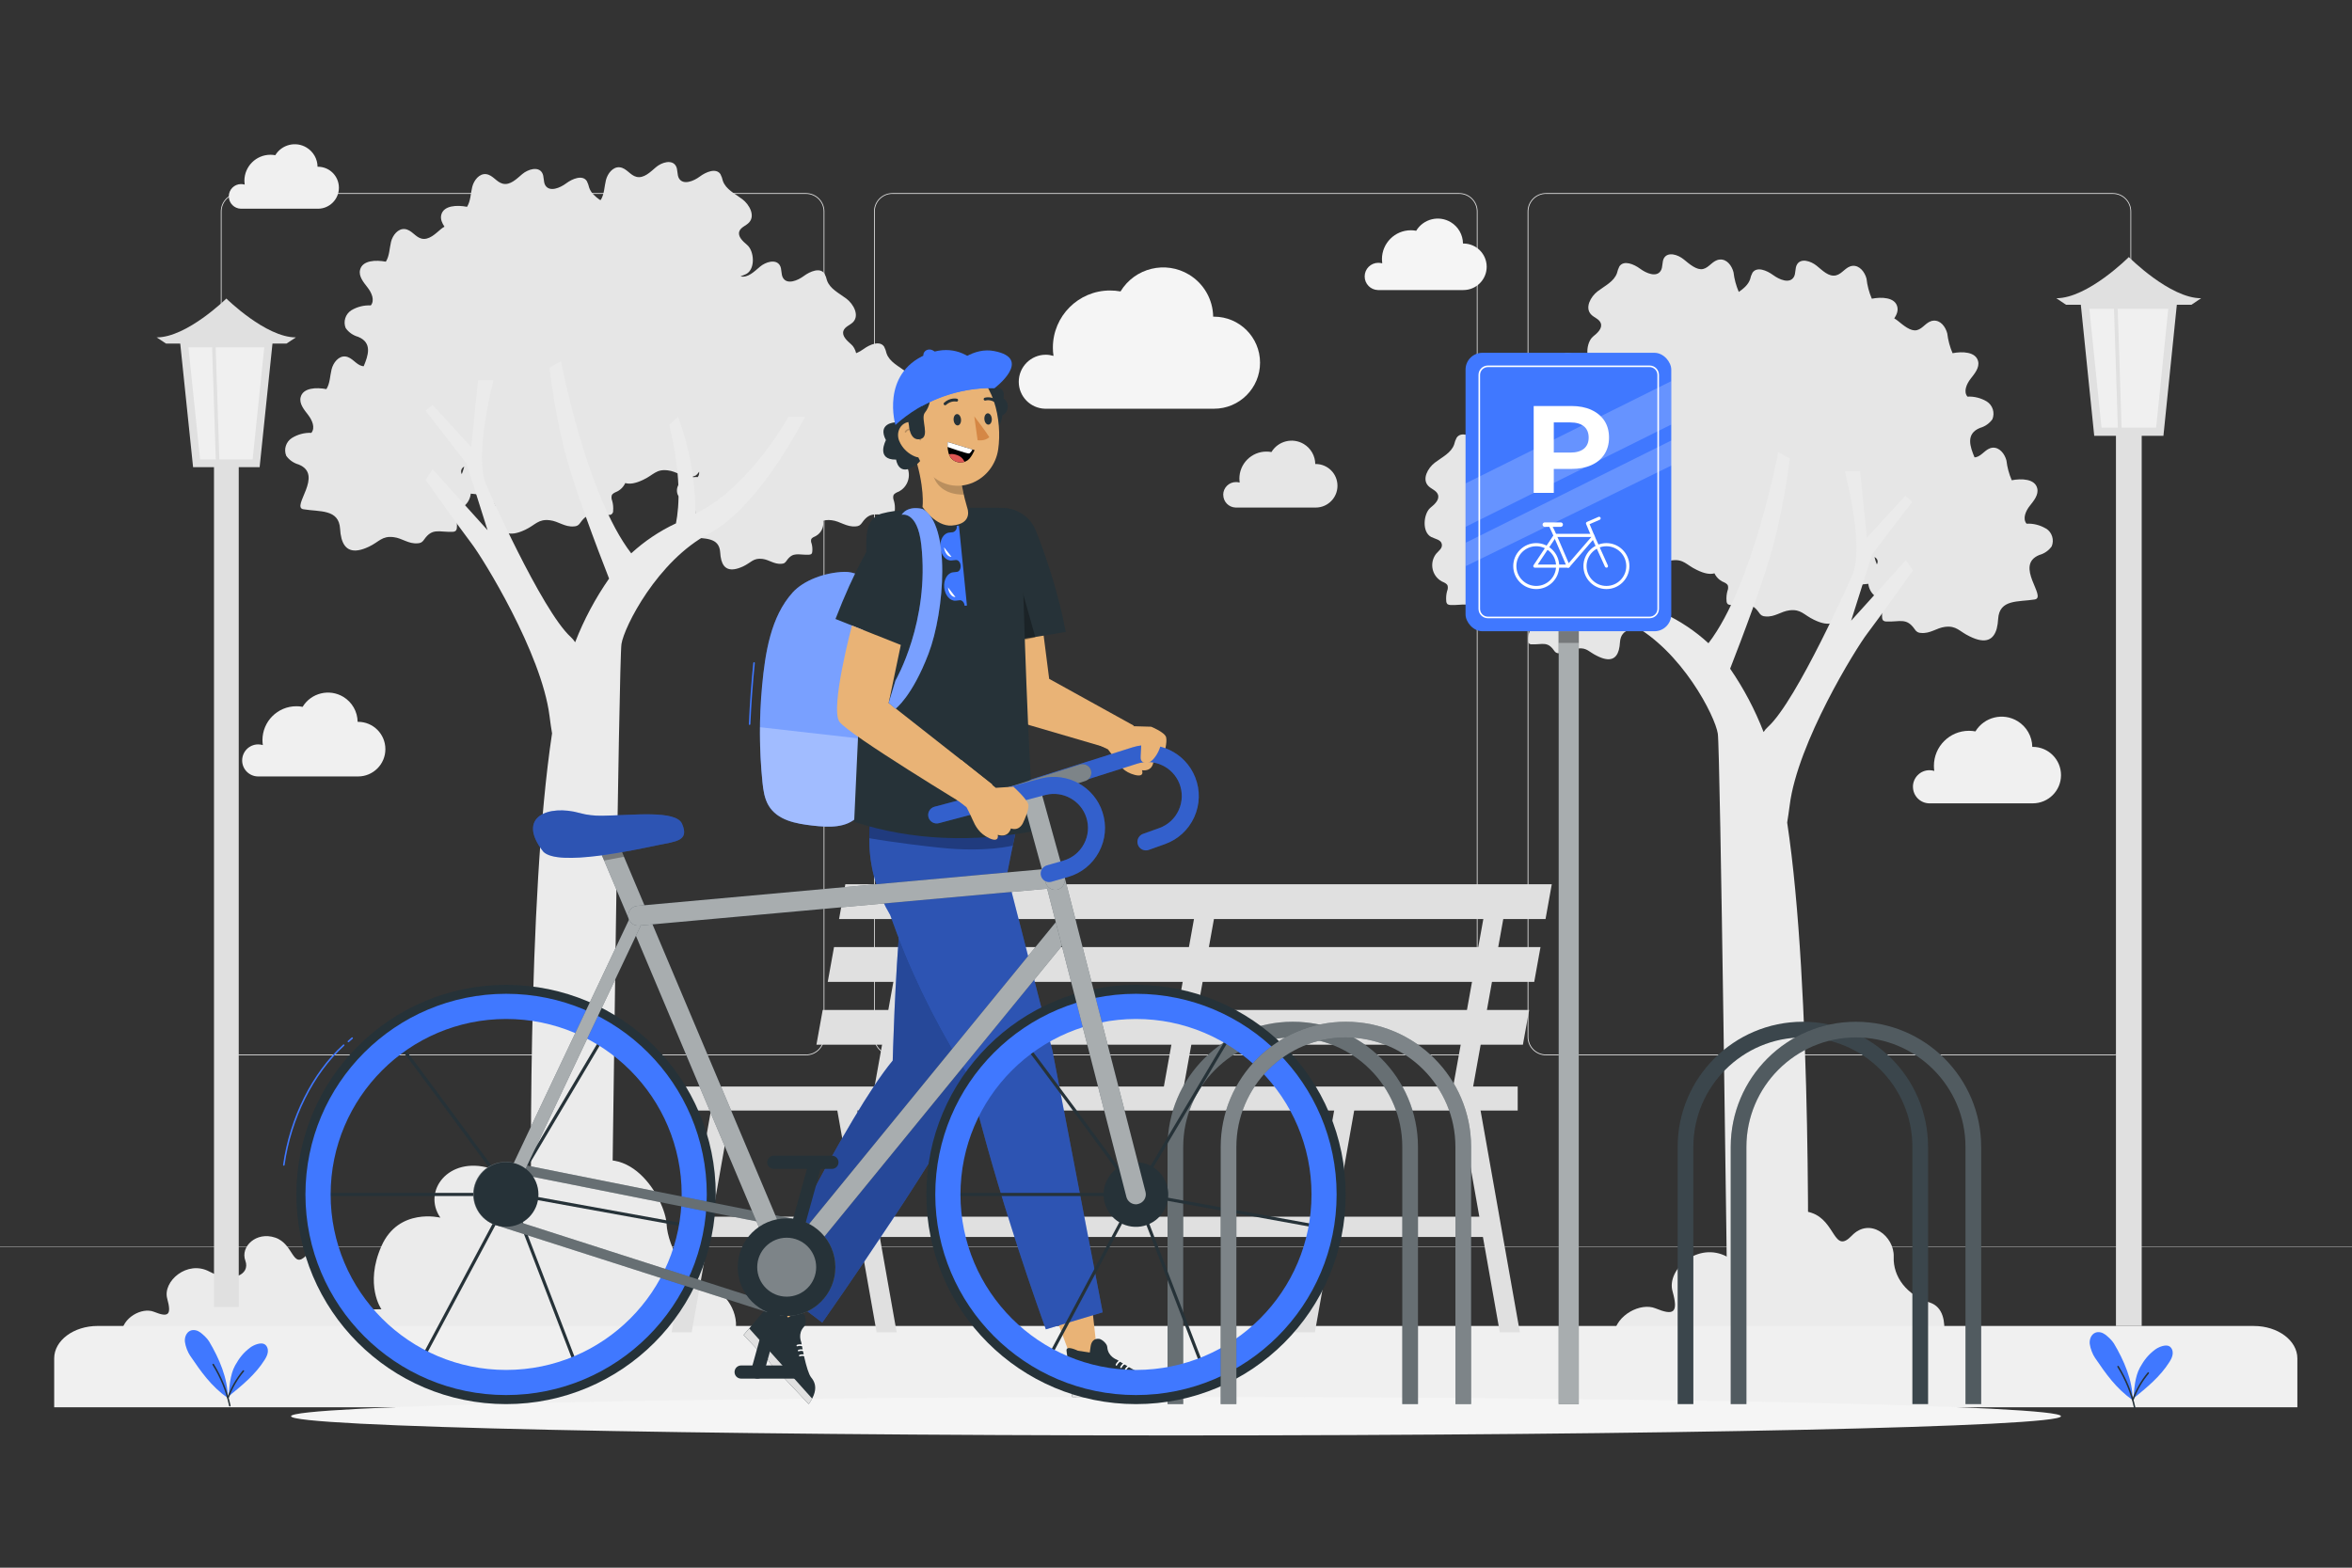 <svg xmlns="http://www.w3.org/2000/svg" viewBox="0 0 750 500"><rect x="0" y="0" width="750" height="500" fill="#333333" stroke="none"/><g id="freepik--background-complete--inject-90"><g><g><g><path d="M673.73,336.58h-180.75c-3.23,0-5.86-2.63-5.86-5.86V67.45c0-3.23,2.63-5.86,5.86-5.86h180.75c3.23,0,5.86,2.63,5.86,5.86V330.72c0,3.23-2.63,5.86-5.86,5.86ZM492.99,61.83c-3.09,0-5.61,2.52-5.61,5.61V330.72c0,3.09,2.52,5.61,5.61,5.61h180.75c3.09,0,5.61-2.52,5.61-5.61V67.45c0-3.09-2.52-5.61-5.61-5.61h-180.75Z" style="fill:#e0e0e0;"></path><path d="M465.31,336.58h-180.75c-3.23,0-5.86-2.63-5.86-5.86V67.45c0-3.23,2.63-5.86,5.86-5.86h180.75c3.23,0,5.86,2.63,5.86,5.86V330.72c0,3.23-2.63,5.86-5.86,5.86ZM284.56,61.83c-3.09,0-5.61,2.52-5.61,5.61V330.72c0,3.09,2.52,5.61,5.61,5.61h180.75c3.09,0,5.61-2.52,5.61-5.61V67.45c0-3.09-2.52-5.61-5.61-5.61h-180.75Z" style="fill:#e0e0e0;"></path></g><path d="M257.01,336.58H76.27c-3.23,0-5.86-2.63-5.86-5.86V67.45c0-3.23,2.63-5.86,5.86-5.86h180.75c3.23,0,5.86,2.63,5.86,5.86V330.72c0,3.23-2.63,5.86-5.86,5.86ZM76.27,61.83c-3.09,0-5.61,2.52-5.61,5.61V330.72c0,3.09,2.52,5.61,5.61,5.61h180.75c3.09,0,5.61-2.52,5.61-5.61V67.45c0-3.09-2.52-5.61-5.61-5.61H76.27Z" style="fill:#e0e0e0;"></path></g><rect y="397.65" width="750" height=".12" style="fill:#e0e0e0;"></rect></g><path d="M619.94,425.45c.31-3.74-.2-8.58-4.55-10.01-7.4-2.44-11.77-8.16-11.53-14.63,.24-6.47-7.53-12.77-13.36-6.71-5.83,6.07-5.06-4.67-12.84-7.28-7.78-2.61-14.38,3.73-12.24,9.5,2.14,5.78-5.54,9.4-14.73,4.48-9.19-4.92-19.31,4.03-17.36,11.02,1.95,6.99,.35,7.84-5.46,5.45-4.69-1.9-12.38,2.07-13.24,8.17h105.33Z" style="fill:#ebebeb;"></path><path d="M120.49,425.45c.35-2.97,.2-7.28-3.46-8.49-5.74-1.9-9.15-6.34-8.96-11.36s-5.84-9.92-10.37-5.23c-4.52,4.69-3.92-3.62-9.96-5.65-6.04-2.03-11.17,2.89-9.5,7.37,1.66,4.48-4.31,7.3-11.44,3.48-7.13-3.82-14.98,3.15-13.48,8.59,1.5,5.44,.27,6.03-4.24,4.22-3.83-1.53-10.18,1.92-10.33,7.06H120.49Z" style="fill:#ebebeb;"></path><path d="M100.02,425.45H234.29c1.9-6.3-2.99-13.86-8.32-14.93-6.54-1.31-13.07-12.81-13.41-20.13-.34-7.32-12.08-29.85-30.38-15.94-18.3,13.91-12.73,2.05-25.98-1.86s-21.6,7.33-15.78,15.77c0,0-13.31-3.33-18.79,9.09-5.48,12.42,0,20.13,0,20.13,0,0-16.81-.48-21.61,7.87Z" style="fill:#ebebeb;"></path><path d="M324.86,121.76c0-4.75,3.85-8.61,8.6-8.62,.84,0,1.67,.13,2.48,.37-.14-.87-.2-1.75-.2-2.64,0-10.06,8.16-18.22,18.22-18.22,1.12,0,2.24,.1,3.35,.3,4.57-7.52,14.36-9.91,21.88-5.34,4.69,2.85,7.58,7.91,7.66,13.39h.27c8.11,0,14.68,6.57,14.68,14.68s-6.57,14.68-14.68,14.68h-53.92c-4.65-.14-8.35-3.95-8.34-8.6Z" style="fill:#f5f5f5;"></path><path d="M72.96,62.64c0-2.17,1.74-3.93,3.91-3.93,.39,0,.78,.06,1.15,.17-.06-.4-.09-.8-.09-1.2,0-4.59,3.72-8.32,8.32-8.32h0c.51,0,1.03,.05,1.53,.14,2.09-3.43,6.56-4.52,9.99-2.43,2.14,1.3,3.46,3.61,3.49,6.11h.12c3.7,0,6.69,3,6.69,6.7,0,3.69-3,6.69-6.69,6.69h-24.55c-2.14-.04-3.86-1.78-3.86-3.92Z" style="fill:#f0f0f0;"></path><path d="M77.22,242.54c0-2.82,2.27-5.11,5.09-5.12,.51,0,1.01,.07,1.5,.22-.07-.52-.11-1.04-.12-1.57,0-5.98,4.84-10.82,10.82-10.82h0c.67,0,1.33,.06,1.99,.19,2.71-4.46,8.53-5.88,13-3.17,2.78,1.69,4.5,4.69,4.54,7.95h.15c4.81,0,8.71,3.91,8.7,8.72,0,4.81-3.9,8.7-8.7,8.7h-31.95c-2.79-.05-5.02-2.32-5.02-5.1Z" style="fill:#f0f0f0;"></path><path d="M609.99,250.94c0-2.91,2.35-5.28,5.26-5.29,.52,0,1.04,.07,1.55,.23-.08-.54-.12-1.08-.12-1.62,0-6.18,5.01-11.18,11.18-11.18h0c.69,0,1.38,.07,2.06,.19,2.81-4.61,8.82-6.08,13.43-3.27,2.87,1.75,4.65,4.85,4.7,8.21h.16c4.97,0,9,4.04,9,9.01,0,4.97-4.03,8.99-9,9h-33.02c-2.88-.05-5.19-2.4-5.19-5.28Z" style="fill:#f0f0f0;"></path><path d="M435.16,88.17c0-2.4,1.95-4.35,4.35-4.35,.42,0,.84,.06,1.25,.17-.06-.44-.09-.89-.09-1.33,0-5.09,4.13-9.22,9.22-9.22,.57,0,1.14,.05,1.7,.16,2.3-3.8,7.24-5.02,11.04-2.73,2.38,1.44,3.85,4.01,3.88,6.8h.14c4.1,0,7.42,3.33,7.42,7.42,0,4.09-3.32,7.41-7.42,7.42h-27.26c-2.36-.06-4.23-1.99-4.23-4.35Z" style="fill:#f5f5f5;"></path><path d="M390.05,157.82c0-2.25,1.82-4.07,4.07-4.07,.39,0,.79,.05,1.17,.16-.05-.41-.08-.83-.08-1.25,0-4.77,3.86-8.63,8.63-8.63,.53,0,1.06,.05,1.59,.15,2.15-3.56,6.78-4.7,10.34-2.55,2.23,1.35,3.61,3.76,3.64,6.36h.14c3.84,0,6.95,3.11,6.94,6.95,0,3.83-3.11,6.94-6.94,6.94h-25.52c-2.21-.06-3.96-1.86-3.96-4.07Z" style="fill:#e6e6e6;"></path><g><path d="M290.45,133.15c-1.37-1.17-3.08-2.72-2.49-4.36,.48-1.33,2.17-1.78,3.13-2.83,1.96-2.14,.13-5.63-2.17-7.39-2.3-1.76-5.27-3.11-6.22-5.86-.16-.74-.42-1.46-.77-2.14-1.38-2.06-4.59-.69-6.58,.77-.68,.5-1.5,.97-2.34,1.31-.29-1.15-.83-2.18-1.56-2.8-1.35-1.17-3.08-2.72-2.49-4.36,.48-1.35,2.17-1.78,3.14-2.83,1.94-2.14,.12-5.63-2.19-7.39s-5.27-3.11-6.21-5.86c-.17-.75-.43-1.47-.79-2.14-1.38-2.06-4.59-.72-6.59,.76-1.99,1.48-5.22,2.78-6.58,.69-.79-1.2-.33-2.91-1.09-4.13-1.27-2.04-4.49-1.07-6.32,.48-1.83,1.55-3.85,3.62-6.19,3.08,0,0-.02,0-.02,0,.6-.25,1.26-.46,1.82-.75,3-1.58,2.58-7.34,.31-9.27-1.37-1.17-3.08-2.7-2.49-4.35,.48-1.35,2.17-1.78,3.13-2.85,1.96-2.14,.13-5.65-2.17-7.39-2.3-1.75-5.27-3.11-6.22-5.86-.16-.74-.42-1.46-.77-2.14-1.38-2.06-4.61-.71-6.58,.77-1.98,1.48-5.22,2.77-6.58,.67-.77-1.2-.33-2.9-1.09-4.13-1.25-2.04-4.48-1.09-6.31,.48-1.83,1.56-3.85,3.62-6.19,3.08-2.04-.48-3.16-2.78-5.33-3.05-2.17-.26-3.9,1.96-4.43,4.08-.53,2.12-.49,4.46-1.65,6.34-.1-.02-.21-.04-.32-.05-1.47-1.05-2.79-2.2-3.37-3.86-.16-.74-.42-1.46-.77-2.14-1.38-2.06-4.61-.72-6.59,.76-1.98,1.48-5.22,2.78-6.59,.69-.77-1.2-.33-2.91-1.09-4.13-1.25-2.04-4.48-1.07-6.31,.48-1.83,1.55-3.85,3.62-6.19,3.06-2.04-.48-3.16-2.78-5.33-3.05-2.17-.26-3.9,1.96-4.43,4.08-.53,2.12-.49,4.46-1.65,6.34-3.16-.61-7.49-.49-8.23,2.6-.31,1.32,.25,2.57,1.03,3.74-.39,.22-.76,.46-1.08,.73-1.84,1.55-3.87,3.62-6.21,3.08-2.02-.48-3.13-2.78-5.32-3.05-2.19-.26-3.92,1.96-4.43,4.08-.51,2.12-.49,4.46-1.65,6.32-3.18-.59-7.49-.48-8.23,2.62-.49,2.04,1.09,3.93,2.39,5.6,1.3,1.66,2.39,4.08,1.04,5.73-2.18-.11-4.35,.43-6.22,1.56-1.89,1.21-2.64,3.61-1.78,5.68,.96,1.35,2.36,2.32,3.95,2.77,4.67,1.89,3.18,6.04,1.79,9.38-.16-.01-.31-.01-.48-.05-2.04-.48-3.16-2.78-5.33-3.05-2.17-.26-3.9,1.96-4.43,4.08-.53,2.12-.49,4.46-1.65,6.32-3.18-.59-7.49-.48-8.23,2.62-.49,2.04,1.1,3.93,2.39,5.6,1.28,1.66,2.37,4.08,1.04,5.73-2.19-.09-4.36,.49-6.22,1.65-1.89,1.21-2.64,3.6-1.79,5.68,.97,1.35,2.37,2.32,3.97,2.77,8.2,3.31-2.57,13.6,1.5,14.27,5.2,.87,11.33-.15,11.7,6.26,.05,1.04,.2,2.08,.46,3.09,.99,3.56,3.52,5.07,8.74,2.58,3.31-1.56,4.12-3.51,7.89-3.03,2.7,.31,4.66,2.21,7.64,1.96,.41,0,.82-.11,1.19-.3,.37-.24,.68-.57,.91-.95,2.65-3.77,4.72-2.24,9.05-2.42,.34,.02,.68-.08,.95-.28,.26-.27,.4-.63,.4-1,.11-1.11,0-2.22-.3-3.29-.22-.52-.28-1.09-.16-1.65,.21-.74,1.15-1.02,1.86-1.37,.27-.15,.53-.32,.78-.51,1.33-1.03,2.09-2.52,2.26-4.07,4.08,.38,7.88,.88,8.17,5.85,.04,1.05,.2,2.08,.48,3.09,.97,3.56,3.51,5.07,8.71,2.58,3.31-1.56,4.12-3.51,7.89-3.03,2.7,.31,4.66,2.21,7.64,1.96,.41,0,.82-.11,1.19-.3,.37-.24,.68-.57,.91-.95,2.65-3.77,4.72-2.24,9.05-2.42,.09,.01,.19,.02,.28,0,.65-.06,1.13-.64,1.07-1.29,.1-1.08,0-2.17-.3-3.21-.22-.52-.28-1.09-.16-1.65,.21-.74,1.15-1.04,1.86-1.37,.28-.15,.55-.33,.81-.53,.74-.58,1.29-1.31,1.67-2.11,1.38,.42,3.24,.15,5.7-1.03,3.33-1.55,4.13-3.51,7.9-3.01,2.7,.31,4.66,2.19,7.64,1.96,.41-.02,.82-.12,1.19-.31,.37-.25,.68-.57,.91-.95,.07-.1,.14-.19,.21-.28,.06,.62-.05,1.21-.46,1.71-1.73-.09-3.45,.34-4.94,1.23-1.5,.95-2.09,2.84-1.4,4.48,.76,1.06,1.86,1.82,3.11,2.17,6.45,2.6-2.02,10.7,1.19,11.23,4.1,.69,8.91-.12,9.22,4.94,.03,.82,.16,1.64,.36,2.44,.77,2.8,2.77,3.92,6.93,2.01,2.62-1.23,3.24-2.77,6.22-2.39,2.14,.28,3.67,1.74,6.01,1.55,.33,0,.65-.09,.94-.23,.28-.2,.53-.46,.71-.76,2.07-2.96,3.72-1.76,7.13-1.91,.27,0,.53-.07,.76-.21,.2-.22,.3-.5,.3-.79,.09-.85,.01-1.71-.21-2.54-.19-.41-.24-.87-.15-1.32,.21-.59,.91-.81,1.48-1.09,.21-.12,.41-.25,.6-.4,1.41-1.09,2-2.83,1.73-4.47,.75-.22,1.6-.31,2.74-.17,2.7,.31,4.66,2.21,7.64,1.96,.41,0,.82-.11,1.19-.3,.37-.25,.67-.58,.91-.95,2.63-3.77,4.72-2.24,9.05-2.42,.34,.02,.68-.08,.95-.28,.25-.27,.39-.63,.38-1,.11-1.08,.02-2.17-.28-3.21-.22-.52-.29-1.09-.18-1.65,.23-.74,1.15-1.04,1.88-1.37,.26-.15,.51-.31,.75-.49,2.61-2.02,3.1-5.77,1.08-8.38-.84-.95-2.14-1.78-1.83-3.16s2.16-1.6,3.41-2.26c3-1.58,2.58-7.34,.33-9.27Zm-143.2,18.07c-.19-.37-.28-.77-.17-1.24,.12-.54,.49-.9,.95-1.18-.19,.81-.47,1.63-.78,2.43Z" style="fill:#e6e6e6;"></path><path d="M135.74,153.07s10.82,15.31,14.55,20.17c3.74,4.86,22.41,35.1,24.94,55.1,.26,2.12,.54,3.97,.81,5.56-8.03,53.01-6.78,149.97-6.49,166.57h25.43c.23-18.72,2.39-189.83,3.19-195.05,.84-5.53,11.52-26.59,27.9-35.23,16.38-8.64,30.62-37.27,30.62-37.27h-5.24s-9.71,17.53-23.52,27.25c-1.98,1.37-4.06,2.6-6.21,3.69,.04-10.56-1.83-21.03-5.5-30.93l-2.83,2.6c3.82,15.64,3.29,25.65,2.16,31.39-5.22,2.44-10.03,5.67-14.27,9.56-14.34-18.64-22.39-61.26-22.39-61.26l-3.67,2.01c1.04,8.8,2.62,17.53,4.74,26.14,2.68,11.03,10.59,31.79,14.26,41.16-4.4,6.32-8.03,13.14-10.82,20.31-.39-.6-.85-1.16-1.38-1.65-9.33-8.45-26.88-48.3-26.88-48.3-4.25-9.27,2.24-33.6,2.24-33.6h-4.94l-2.19,21.27-12.31-13.43-2.24,1.86,13.05,16.81,6.72,21.29-17.53-19.43-2.21,3.41Z" style="fill:#ebebeb;"></path></g><g><path d="M652.4,168.58c-1.86-1.12-4.02-1.66-6.19-1.56-1.32-1.6-.26-4.06,1.05-5.7,1.3-1.64,2.86-3.52,2.37-5.57-.73-3.07-5.04-3.18-8.13-2.58-.87-2-1.44-4.13-1.69-6.3-.55-2.13-2.24-4.27-4.42-4.08-2.18,.19-3.29,2.56-5.29,3.03-.15,.04-.31,.03-.47,.04-1.39-3.34-2.92-7.51,1.77-9.39,1.58-.44,2.97-1.41,3.93-2.75,.85-2.07,.11-4.45-1.77-5.66-1.86-1.12-4.02-1.67-6.19-1.56-1.34-1.62-.26-4.06,1.02-5.7,1.28-1.64,2.88-3.54,2.39-5.57-.75-3.07-5.04-3.18-8.15-2.58-.86-2.01-1.43-4.13-1.69-6.3-.56-2.13-2.13-4.27-4.4-4.08-2.26,.19-3.29,2.56-5.29,3.03s-4.27-1.52-6.17-3.05c-.31-.25-.67-.48-1.04-.7,.76-1.16,1.29-2.4,.97-3.7-.73-3.07-5.04-3.18-8.13-2.58-.88-2.04-1.45-4.2-1.69-6.4-.55-2.13-2.24-4.27-4.42-4.08-2.18,.19-3.29,2.56-5.29,3.03-2.33,.56-4.27-1.52-6.17-3.05-1.9-1.54-5.02-2.5-6.25-.47-.77,1.22-.32,2.9-1.09,4.12-1.37,2.13-4.57,.77-6.57-.7-2.01-1.47-5.17-2.8-6.57-.75-.36,.67-.62,1.39-.77,2.13-.62,1.74-2.05,2.92-3.6,4.01-.86-2-1.43-4.11-1.68-6.27-.55-2.13-2.13-4.27-4.4-4.06-2.26,.21-3.29,2.54-5.29,3.01-2.01,.47-4.27-1.49-6.17-3.05-1.9-1.56-5.02-2.5-6.28-.47-.75,1.22-.3,2.92-1.09,4.12-1.34,2.13-4.57,.79-6.55-.68-1.99-1.47-5.19-2.82-6.6-.77-.35,.68-.61,1.39-.77,2.13-.94,2.73-3.88,4.08-6.17,5.83-2.28,1.75-4.12,5.23-2.13,7.36,.96,1.05,2.65,1.47,3.12,2.82,.6,1.66-1.11,3.18-2.48,4.27-2.24,1.9-2.67,7.64,.32,9.22,.52,.27,1.14,.47,1.7,.69-2.29,.46-4.21-1.54-6.08-3.06-1.9-1.54-5.02-2.52-6.28-.49-.75,1.22-.3,2.92-1.09,4.12-1.34,2.13-4.57,.79-6.57-.68-2.01-1.47-5.17-2.82-6.57-.77-.34,.68-.6,1.39-.77,2.13-.94,2.73-3.88,4.08-6.19,5.83-2.31,1.75-4.1,5.23-2.13,7.36,.94,1.05,2.63,1.47,3.12,2.82,.49,1.34-1.13,3.18-2.48,4.27-.75,.64-1.29,1.7-1.58,2.89-.83-.34-1.64-.82-2.31-1.31-1.99-1.47-5.19-2.82-6.57-.77-.36,.67-.63,1.39-.79,2.13-.94,2.73-3.88,4.08-6.17,5.83-2.28,1.75-4.12,5.23-2.13,7.36,.96,1.05,2.65,1.47,3.12,2.82,.6,1.66-1.11,3.16-2.48,4.27-2.13,1.92-2.67,7.66,.32,9.24,1.26,.64,3.1,.85,3.39,2.24,.3,1.39-.98,2.13-1.81,3.14-2,2.59-1.53,6.32,1.07,8.32,.24,.18,.49,.35,.75,.49,.73,.34,1.6,.62,1.86,1.39,.12,.56,.06,1.14-.17,1.66-.28,1.03-.38,2.11-.28,3.18,0,.37,.14,.73,.38,1,.28,.19,.61,.28,.94,.28,4.27,.19,6.4-1.34,9.03,2.41,.22,.38,.53,.7,.9,.94,.36,.2,.76,.3,1.17,.3,2.97,.26,4.89-1.6,7.6-1.94,1.12-.14,1.96-.05,2.69,.16-.23,1.6,.36,3.28,1.73,4.34,.19,.15,.4,.29,.62,.41,.56,.28,1.26,.49,1.47,1.09,.09,.45,.04,.91-.15,1.32-.22,.81-.29,1.66-.21,2.5-.07,.49,.28,.94,.77,1.01,.09,.01,.19,.01,.28,0,3.39,.15,5.02-1.05,7.09,1.9,.18,.29,.42,.55,.7,.75,.29,.15,.61,.23,.94,.23,2.33,.19,3.86-1.26,5.98-1.54,2.97-.36,3.59,1.15,6.19,2.37,4.16,2.09,6.15,.9,6.92-1.9,.2-.79,.32-1.6,.36-2.41,.3-5.02,5.1-4.27,9.18-4.91,3.18-.53-5.25-8.54,1.17-11.19,1.25-.33,2.34-1.09,3.1-2.13,.66-1.63,.07-3.5-1.41-4.46-1.47-.88-3.16-1.3-4.87-1.22-.42-.52-.53-1.13-.44-1.77,.05,.07,.1,.12,.15,.19,.23,.38,.53,.71,.9,.96,.37,.18,.78,.29,1.2,.3,2.97,.23,4.89-1.6,7.6-1.94,3.76-.49,4.55,1.45,7.86,3.01,2.45,1.23,4.31,1.53,5.69,1.12,.38,.78,.92,1.5,1.66,2.07,.25,.19,.51,.37,.79,.52,.73,.34,1.6,.62,1.86,1.39,.11,.56,.05,1.14-.17,1.66-.28,1.03-.38,2.11-.28,3.18,0,.37,.13,.73,.38,1,.28,.19,.6,.28,.94,.28,4.27,.19,6.4-1.34,9.01,2.41,.22,.38,.53,.7,.9,.94,.37,.19,.78,.3,1.2,.3,2.95,.26,4.89-1.6,7.6-1.94,3.76-.47,4.55,1.45,7.86,3.01,5.17,2.54,7.68,.98,8.67-2.56,.27-1,.43-2.04,.47-3.07,.3-5,4.04-5.47,8.17-5.84,.18,1.52,.93,2.97,2.23,3.98,.25,.19,.51,.37,.79,.52,.7,.34,1.58,.62,1.86,1.37,.11,.57,.05,1.15-.17,1.69-.29,1.03-.39,2.11-.3,3.18,0,.37,.14,.73,.38,1,.28,.19,.62,.29,.96,.28,4.27,.19,6.4-1.34,9.01,2.41,.22,.38,.53,.7,.9,.94,.36,.2,.76,.3,1.17,.3,2.97,.26,4.91-1.6,7.6-1.94,3.76-.47,4.55,1.45,7.86,3.01,5.17,2.58,7.68,1.09,8.67-2.45,.25-1.01,.4-2.04,.45-3.07,.38-6.4,6.4-5.38,11.66-6.23,4.06-.68-6.66-10.91,1.49-14.2,1.59-.43,2.98-1.41,3.93-2.75,.85-2.07,.11-4.45-1.77-5.66Zm-54.67,9.07c.47,.27,.84,.6,.96,1.11,.11,.46,0,.87-.2,1.25-.3-.77-.58-1.57-.76-2.36Z" style="fill:#e6e6e6;"></path><path d="M609.99,181.9s-10.78,15.24-14.49,20.07c-3.71,4.82-22.29,34.9-24.8,54.82-.28,2.13-.55,3.95-.81,5.55,7.98,52.72,6.75,149.19,6.4,165.71h-25.34c-.23-18.64-2.39-188.87-3.18-194.06-.83-5.51-11.42-26.45-27.75-35.05-16.33-8.6-30.4-37.12-30.4-37.12h5.21s9.67,17.44,23.48,27.11c1.98,1.35,4.04,2.58,6.17,3.67-.06-10.5,1.77-20.93,5.4-30.78l2.82,2.58c-3.8,15.56-3.29,25.62-2.13,31.23,5.19,2.43,9.99,5.64,14.22,9.52,14.26-18.55,22.26-60.94,22.26-60.94l3.67,2.01c-1.08,8.77-2.69,17.47-4.82,26.04-2.67,10.97-10.54,31.64-14.2,41.01,4.34,6.3,7.92,13.08,10.67,20.21,.39-.61,.85-1.16,1.39-1.64,9.29-8.41,26.75-48.07,26.75-48.07,4.27-9.22-2.24-33.43-2.24-33.43h4.89l2.13,21.18,12.25-13.36,2.24,1.86-12.79,16.76-6.7,21.18,17.46-19.32,2.24,3.29Z" style="fill:#ebebeb;"></path></g><path d="M31.15,422.91H718.71c7.66,0,13.87,4.64,13.87,10.35h0v15.58H17.28v-15.6c0-5.71,6.22-10.34,13.87-10.34Z" style="fill:#f0f0f0;"></path><g id="freepik--freepik--Streetlight--inject-443--inject-90"><polygon points="87.02 108.3 82.79 149.01 61.57 149.01 57.34 108.3 87.02 108.3" style="fill:#e0e0e0;"></polygon><rect x="68.24" y="140.26" width="7.89" height="276.59" style="fill:#e0e0e0;"></rect><polygon points="80.56 146.53 63.8 146.53 60.09 110.78 84.27 110.78 80.56 146.53" style="fill:#f0f0f0;"></polygon><polygon points="69.97 147.08 68.83 147.08 67.59 109.54 68.73 109.54 69.97 147.08" style="fill:#e0e0e0;"></polygon><path d="M72.18,95.22s-12.58,12.39-22.22,12.39l2.99,1.97h38.41l2.99-1.97c-9.59,.02-22.17-12.39-22.17-12.39Z" style="fill:#e0e0e0;"></path></g><g id="freepik--freepik--Streetlight--inject-443-2--inject-90"><polygon points="694.28 95.86 689.87 139 667.8 139 663.39 95.86 694.28 95.86" style="fill:#e0e0e0;"></polygon><rect x="674.73" y="129.73" width="8.21" height="293.18" style="fill:#e0e0e0;"></rect><polygon points="687.55 136.38 670.12 136.38 666.25 98.49 691.41 98.49 687.55 136.38" style="fill:#f0f0f0;"></polygon><polygon points="676.54 136.97 675.35 136.97 674.06 97.17 675.25 97.17 676.54 136.97" style="fill:#e0e0e0;"></polygon><path d="M678.83,81.99s-13.08,13.13-23.11,13.13l3.11,2.09h39.96l3.11-2.09c-9.98,.03-23.06-13.13-23.06-13.13Z" style="fill:#e0e0e0;"></path></g><g id="freepik--freepik--Bench--inject-443--inject-90"><polygon points="478.26 424.94 484.66 424.94 471.58 351.15 465.19 351.15 478.26 424.94" style="fill:#e0e0e0;"></polygon><polygon points="279.54 424.94 285.93 424.94 272.86 351.15 266.46 351.15 279.54 424.94" style="fill:#e0e0e0;"></polygon><rect x="223.91" y="388.05" width="251.02" height="6.47" style="fill:#e0e0e0;"></rect><polygon points="419.29 424.94 412.89 424.94 425.97 351.15 432.36 351.15 419.29 424.94" style="fill:#e0e0e0;"></polygon><polygon points="220.56 424.94 214.17 424.94 227.24 351.15 233.63 351.15 220.56 424.94" style="fill:#e0e0e0;"></polygon><polygon points="278.56 348.28 284.92 348.28 295.57 289.07 289.21 289.07 278.56 348.28" style="fill:#e0e0e0;"></polygon><polygon points="463.07 348.28 469.44 348.28 480.09 289.07 473.73 289.07 463.07 348.28" style="fill:#e0e0e0;"></polygon><polygon points="370.82 348.28 377.17 348.28 387.83 289.07 381.46 289.07 370.82 348.28" style="fill:#e0e0e0;"></polygon><polygon points="267.56 293.11 492.84 293.11 494.83 282.02 269.56 282.02 267.56 293.11" style="fill:#e0e0e0;"></polygon><polygon points="263.95 313.16 489.23 313.16 491.23 302.07 265.95 302.07 263.95 313.16" style="fill:#e0e0e0;"></polygon><polygon points="260.34 333.2 485.62 333.2 487.62 322.12 262.34 322.12 260.34 333.2" style="fill:#e0e0e0;"></polygon><rect x="212.82" y="346.54" width="271.14" height="7.66" style="fill:#e0e0e0;"></rect></g></g><g id="freepik--Shadow--inject-90"><path d="M657.2,451.69c0,3.39-126.35,6.13-282.2,6.13s-282.2-2.75-282.2-6.13,126.35-6.13,282.2-6.13,282.2,2.75,282.2,6.13Z" style="fill:#f5f5f5;"></path></g><g id="freepik--Bike_Parking--inject-90"><g><g><path d="M614.82,447.82h-5v-82.02c0-19.26-15.67-34.92-34.92-34.92s-34.93,15.67-34.93,34.92v82.02h-5v-82.02c0-22.01,17.91-39.92,39.93-39.92s39.92,17.91,39.92,39.92v82.02Z" style="fill:#263238;"></path><path d="M614.82,447.82h-5v-82.02c0-19.26-15.67-34.92-34.92-34.92s-34.93,15.67-34.93,34.92v82.02h-5v-82.02c0-22.01,17.91-39.92,39.93-39.92s39.92,17.91,39.92,39.92v82.02Z" style="fill:#fff; opacity:.1;"></path></g><g><path d="M631.75,447.82h-5v-82.02c0-19.26-15.67-34.92-34.93-34.92s-34.93,15.67-34.93,34.92v82.02h-5v-82.02c0-22.01,17.91-39.92,39.93-39.92s39.93,17.91,39.93,39.92v82.02Z" style="fill:#263238;"></path><path d="M631.75,447.82h-5v-82.02c0-19.26-15.67-34.92-34.93-34.92s-34.93,15.67-34.93,34.92v82.02h-5v-82.02c0-22.01,17.91-39.92,39.93-39.92s39.93,17.91,39.93,39.92v82.02Z" style="fill:#fff; opacity:.2;"></path></g></g></g><g id="freepik--Plants--inject-90"><g><path d="M674.08,428.49c-.58-.97-1.86-2.16-2.76-2.84-.9-.68-2.13-1.02-3.18-.59-1.33,.54-1.94,2.18-1.76,3.6,.19,1.43,.87,3.23,1.68,4.42,3.46,5.07,6.66,9.71,12.01,13.48,0-6.29-2.79-12.7-5.99-18.07Z" style="fill:#4078FF;"></path><path d="M691.71,429.36c-1.2-.65-3.42,.27-4.51,1.09-2.16,1.62-3.48,3.32-4.8,5.68-1.67,2.99-1.87,7.2-2.08,9.87,4.23-3.43,8.54-6.96,11.44-11.57,.51-.81,.97-1.67,1.07-2.62,.09-.95-.28-1.99-1.12-2.45Z" style="fill:#4078FF;"></path><path d="M680.71,449.24c-.12,0-.22-.08-.24-.2-1-4.63-2.78-9.02-5.28-13.05-.07-.12-.04-.27,.08-.34,.12-.07,.27-.04,.34,.08,2.53,4.08,4.32,8.52,5.34,13.21,.03,.13-.06,.27-.19,.3-.02,0-.04,0-.05,0Z" style="fill:#263238;"></path><path d="M680.15,446.65s-.06,0-.08-.01c-.13-.05-.2-.19-.15-.32,1.14-3.13,2.79-6.01,4.92-8.57,.09-.11,.25-.12,.35-.03,.11,.09,.12,.25,.03,.35-2.09,2.51-3.72,5.34-4.84,8.42-.04,.1-.13,.17-.24,.17Z" style="fill:#263238;"></path></g><g><path d="M66.67,427.83c-.58-.97-1.86-2.16-2.76-2.84-.9-.68-2.13-1.02-3.18-.59-1.33,.54-1.94,2.18-1.76,3.6,.19,1.43,.87,3.23,1.68,4.42,3.46,5.07,6.66,9.71,12.01,13.48,0-6.29-2.79-12.7-5.99-18.07Z" style="fill:#4078FF;"></path><path d="M84.3,428.7c-1.2-.65-3.42,.27-4.51,1.09-2.16,1.62-3.48,3.32-4.8,5.68-1.67,2.99-1.87,7.2-2.08,9.87,4.23-3.43,8.54-6.96,11.44-11.57,.51-.81,.97-1.67,1.07-2.62,.09-.95-.28-1.99-1.12-2.45Z" style="fill:#4078FF;"></path><path d="M73.29,448.58c-.12,0-.22-.08-.24-.2-1-4.63-2.78-9.02-5.28-13.05-.07-.12-.04-.27,.08-.34,.12-.07,.27-.04,.34,.08,2.53,4.08,4.32,8.52,5.34,13.21,.03,.13-.06,.27-.19,.3-.02,0-.04,0-.05,0Z" style="fill:#263238;"></path><path d="M72.74,446s-.06,0-.09-.01c-.13-.05-.2-.19-.15-.32,1.13-3.13,2.79-6.01,4.92-8.57,.09-.11,.25-.12,.35-.03,.11,.09,.12,.25,.03,.35-2.09,2.51-3.72,5.34-4.84,8.42-.04,.1-.13,.17-.23,.17Z" style="fill:#263238;"></path></g></g><g id="freepik--Sign--inject-90"><g><g><rect x="497.03" y="188.38" width="6.4" height="259.44" style="fill:#263238;"></rect><rect x="497.03" y="188.38" width="6.4" height="259.44" style="fill:#fff; opacity:.6;"></rect></g><rect x="497.03" y="201.33" width="6.4" height="3.72" style="opacity:.3;"></rect><rect x="467.33" y="112.52" width="65.6" height="88.81" rx="5.37" ry="5.37" style="fill:#4078FF;"></rect><path d="M526.02,197.18h-51.57c-1.65,0-2.99-1.34-2.99-2.99V119.57c0-1.65,1.34-2.99,2.99-2.99h51.57c1.65,0,2.99,1.34,2.99,2.99v74.62c0,1.65-1.34,2.99-2.99,2.99Zm-51.57-80.1c-1.37,0-2.49,1.12-2.49,2.49v74.62c0,1.37,1.12,2.49,2.49,2.49h51.57c1.37,0,2.49-1.12,2.49-2.49V119.57c0-1.37-1.12-2.49-2.49-2.49h-51.57Z" style="fill:#fff;"></path><g><path d="M507.44,130.73c1.81,.82,3.2,1.98,4.18,3.48,.98,1.5,1.46,3.29,1.46,5.34s-.49,3.81-1.46,5.32c-.98,1.52-2.37,2.68-4.18,3.48-1.81,.81-3.94,1.21-6.39,1.21h-5.58v7.64h-6.41v-27.71h12c2.45,0,4.58,.41,6.39,1.23Zm-2.35,12.37c1-.83,1.5-2.01,1.5-3.54s-.5-2.75-1.5-3.58c-1-.83-2.47-1.25-4.39-1.25h-5.23v9.62h5.23c1.93,0,3.39-.42,4.39-1.25Z" style="fill:#fff;"></path><g><path d="M489.87,187.88c-4.04,0-7.33-3.29-7.33-7.33s3.29-7.33,7.33-7.33,7.33,3.29,7.33,7.33-3.29,7.33-7.33,7.33Zm0-13.66c-3.49,0-6.33,2.84-6.33,6.33s2.84,6.33,6.33,6.33,6.33-2.84,6.33-6.33-2.84-6.33-6.33-6.33Z" style="fill:#fff;"></path><path d="M512.25,187.88c-4.04,0-7.33-3.29-7.33-7.33s3.29-7.33,7.33-7.33,7.33,3.29,7.33,7.33-3.29,7.33-7.33,7.33Zm0-13.66c-3.49,0-6.33,2.84-6.33,6.33s2.84,6.33,6.33,6.33,6.33-2.84,6.33-6.33-2.84-6.33-6.33-6.33Z" style="fill:#fff;"></path><path d="M512.25,181.05c-.19,0-.37-.11-.46-.29l-4.29-9.51h-11.29l-5.86,8.81h9.72c.28,0,.5,.22,.5,.5s-.22,.5-.5,.5h-10.65c-.18,0-.35-.1-.44-.26-.09-.16-.08-.36,.02-.51l6.53-9.81c.09-.14,.25-.22,.42-.22h11.88c.2,0,.37,.12,.46,.29l4.43,9.81c.11,.25,0,.55-.25,.66-.07,.03-.14,.04-.21,.04Z" style="fill:#fff;"></path><path d="M507.83,171.24c-.2,0-.38-.12-.46-.31l-1.6-3.82c-.11-.25,.01-.54,.26-.65,1.33-.57,3.5-1.5,3.67-1.59,.25-.12,.55-.02,.67,.22,.12,.25,.02,.55-.22,.67-.2,.1-2.29,1-3.26,1.42l1.41,3.36c.11,.25-.01,.55-.27,.65-.06,.03-.13,.04-.19,.04Z" style="fill:#fff;"></path><path d="M500.07,181.05s-.05,0-.08,0c-.17-.03-.32-.14-.38-.3-1.98-4.66-5.03-11.74-5.4-12.39-.11-.13-.15-.31-.09-.48,.09-.26,.37-.4,.63-.32,.28,.09,.4,.13,5.47,12.06l7.48-8.65c.18-.21,.5-.23,.7-.05,.21,.18,.23,.5,.05,.71l-8,9.26c-.1,.11-.23,.17-.38,.17Z" style="fill:#fff;"></path><path d="M491.89,167.32h0c0,.39,.32,.71,.71,.71h5.08c.39,0,.71-.32,.71-.71h0c0-.39-.32-.71-.71-.71h-5.08c-.39,0-.71,.32-.71,.71Z" style="fill:#fff;"></path></g></g><polygon points="532.93 121.56 467.33 154.19 467.33 168.03 532.93 135.4 532.93 121.56" style="fill:#fff; opacity:.2;"></polygon><polygon points="533.04 140.44 467.43 173.07 467.43 180.55 533.04 148.44 533.04 140.44" style="fill:#fff; opacity:.2;"></polygon></g></g><g id="freepik--Character--inject-90"><g><g><g><path d="M331.11,189.56l3.45,26.95,27.01,14.94-7.41,7.41-26.81-7.85c-4.66-1.29-8.13-5.18-8.88-9.95l-4.06-25.68,16.71-5.82Z" style="fill:#e9b376;"></path><path d="M330.16,168.89c-2.58-5.89-8.39-6.89-10.05-6.83-4.64,.18-.85,8.87-2.9,13.03-4.39,8.64-.12,30.2-.12,30.2l22.76-3.73c-2.31-12.46-6.65-25.27-9.7-32.68Z" style="fill:#263238;"></path><polygon points="324.93 204.52 325.29 185.97 330.16 203.28 324.93 204.52" style="opacity:.3;"></polygon></g><g><path d="M252.73,189c-6.96,7.69-8.74,19.3-9.71,29.67-.96,10.23-.93,20.55,.11,30.77,.26,2.6,.65,5.26,1.95,7.46,2.82,4.76,8.78,5.81,14.02,6.41,5.08,.58,10.92,.89,14.5-3,2.82-3.06,3.27-7.73,3.55-12.01,1.14-17.01,1.8-36.08,2.8-53.68,.38-6.64-4.55-12.41-10.77-12.23-6.24,.19-12.95,2.73-16.46,6.61Z" style="fill:#4078FF;"></path><g style="opacity:.3;"><path d="M252.73,189c-6.96,7.69-8.74,19.3-9.71,29.67-.96,10.23-.93,20.55,.11,30.77,.26,2.6,.65,5.26,1.95,7.46,2.82,4.76,8.78,5.81,14.02,6.41,5.08,.58,10.92,.89,14.5-3,2.82-3.06,3.27-7.73,3.55-12.01,1.14-17.01,1.8-36.08,2.8-53.68,.38-6.64-4.55-12.41-10.77-12.23-6.24,.19-12.95,2.73-16.46,6.61Z" style="fill:#fff;"></path></g><path d="M273.56,235.48l-31.21-3.54c-.06,5.84,.2,11.68,.78,17.5,.26,2.6,.65,5.26,1.95,7.46,2.82,4.76,8.78,5.81,14.02,6.41,5.08,.58,10.92,.89,14.5-3,.89-.97,1.53-2.11,2.02-3.33l-2.06-21.49Z" style="fill:#fff; opacity:.3;"></path></g><g><polygon points="334.53 414.22 342.71 436.28 350.12 433.89 347.56 410.6 334.53 414.22" style="fill:#e9b376;"></polygon><g><path d="M341.91,445.56l6.72-.05s1.35-.73,2.15-.64c.8,.09,3.57,.6,3.57,.6l17.84-.13c-.15-.75-.33-1.41-.53-2-.25-.72-.54-1.33-.86-1.84-1.12-1.8-2.63-2.43-4.27-2.52-2.5-.14-10.4-5.33-10.4-5.33,0,0-2.86-.98-3.04-4.01-.07-1.14-1.76-2.51-2.56-2.62-1.63-.22-2.53,.82-2.76,2.45l-.26,1.9-3.77-.56s-3.85-1.9-3.65-.03c.11,1.07,.79,5.83,1.23,9.6,.1,.88,.2,1.71,.28,2.44h0c.19,1.62,.31,2.74,.31,2.74Z" style="fill:#263238;"></path><path d="M372.18,445.33l-17.84,.13s-2.77-.51-3.57-.6c-.8-.09-2.15,.64-2.15,.64l-6.72,.05s-.13-1.11-.31-2.74l30.05,.51c.21,.59,.39,1.25,.53,2Z" style="fill:#e0e0e0;"></path><path d="M360.05,435.57c-.08-.08-.21-.09-.31-.02-.44,.3-.81,.71-1.06,1.24-.13,.28,.27,.54,.4,.26,.22-.46,.54-.83,.93-1.09,.13-.09,.15-.27,.04-.37h0Z" style="fill:#fff;"></path><path d="M358.62,434.74c-.08-.08-.21-.09-.31-.02-.44,.3-.81,.71-1.06,1.24-.13,.27,.27,.54,.4,.26,.22-.46,.54-.83,.93-1.09,.13-.09,.15-.27,.04-.38h0Z" style="fill:#fff;"></path><path d="M357.15,433.97c-.08-.08-.21-.09-.31-.02-.44,.3-.81,.71-1.06,1.24-.13,.28,.27,.54,.4,.26,.22-.46,.54-.83,.93-1.09,.13-.09,.15-.27,.04-.38h0Z" style="fill:#fff;"></path></g></g><g><polygon points="255.07 399.06 244.46 420.06 251.26 423.86 266.59 406.15 255.07 399.06" style="fill:#e9b376;"></polygon><g><path d="M237.12,425.78l4.61,4.89s1.46,.49,1.93,1.14c.47,.65,1.99,3.02,1.99,3.02l12.23,12.98c.45-.62,.81-1.2,1.1-1.75,.36-.67,.61-1.3,.76-1.88,.55-2.04-.01-3.58-1.06-4.84-1.6-1.93-3.17-11.24-3.17-11.24,0,0-1.23-2.76,.87-4.95,.79-.82,.65-3,.18-3.66-.95-1.35-2.32-1.3-3.67-.36l-1.57,1.1-2.16-3.15s-1.22-4.11-2.46-2.69c-.71,.81-3.73,4.55-6.2,7.43-.58,.67-1.12,1.31-1.6,1.87h0c-1.06,1.24-1.79,2.09-1.79,2.09Z" style="fill:#263238;"></path><path d="M257.88,447.82l-12.23-12.98s-1.51-2.38-1.99-3.02c-.48-.65-1.93-1.14-1.93-1.14l-4.61-4.89s.73-.85,1.79-2.09l20.07,22.37c-.29,.55-.66,1.14-1.1,1.75Z" style="fill:#e0e0e0;"></path><path d="M256.78,432.28c0-.12-.08-.21-.19-.24-.52-.12-1.07-.11-1.62,.07-.29,.09-.21,.56,.08,.47,.49-.15,.98-.17,1.43-.06,.15,.03,.3-.07,.3-.23h0Z" style="fill:#fff;"></path><path d="M256.41,430.68c0-.12-.08-.21-.19-.24-.52-.12-1.07-.11-1.62,.07-.29,.09-.21,.56,.08,.47,.49-.15,.98-.17,1.43-.06,.15,.03,.3-.07,.3-.23h0Z" style="fill:#fff;"></path><path d="M255.98,429.08c0-.12-.08-.21-.19-.24-.52-.12-1.07-.11-1.62,.07-.29,.09-.21,.56,.08,.47,.49-.15,.98-.17,1.43-.06,.15,.03,.3-.07,.3-.23h0Z" style="fill:#fff;"></path></g></g><g><path d="M312,340.03c-.62,1.99-1.21,3.79-1.73,5.35-5.51,15.94-48.07,76.45-48.07,76.45l-17.43-13.23s24.95-52.21,39.9-70.35c0,0,.66-26.5,2.53-46.33,6.29,16.58,14.59,32.68,24.8,48.12Z" style="fill:#4078FF;"></path><path d="M312,340.03c-.62,1.99-1.21,3.79-1.73,5.35-5.51,15.94-48.07,76.45-48.07,76.45l-17.43-13.23s24.95-52.21,39.9-70.35c0,0,.66-26.5,2.53-46.33,6.29,16.58,14.59,32.68,24.8,48.12Z" style="opacity:.4;"></path><path d="M351.61,418.55l-18.11,5.43c-17.04-47.44-24.53-80.68-24.53-80.68-.69-1.11-1.37-2.21-2.03-3.29-9.5-15.45-17.22-31.56-23.07-48.15h0c-3.96-6.65-6.28-14.17-6.61-21.9-.69-16.02,4.42-26.16,4.42-26.16l6.39-3.23h.13l39.94,7.16s-3.22,11.33-7.02,31.05l14.51,56.51,15.98,83.25Z" style="fill:#4078FF;"></path><path d="M351.61,418.55l-18.11,5.43c-17.04-47.44-24.53-80.68-24.53-80.68-.69-1.11-1.37-2.21-2.03-3.29-9.5-15.45-17.22-31.56-23.07-48.15h0c-3.96-6.65-6.28-14.17-6.61-21.9-.69-16.02,4.42-26.16,4.42-26.16l6.39-3.23h.13l39.94,7.16s-3.22,11.33-7.02,31.05l14.51,56.51,15.98,83.25Z" style="opacity:.3;"></path><path d="M277.19,262.91v4.42s8.06,1.5,22.64,3.05c14.58,1.55,23.11-.69,23.11-.69l.8-3.76-46.56-3.02Z" style="opacity:.3;"></path></g><path d="M276.25,177.39l-3.88,84.73c18.35,6.01,38.26,6.62,57.93,2.83,0,0,1.21-4.18-.52-6.19-1.16-1.35-2.87-49.15-3.69-76.03-.05-2.29,2.78-11.86,.82-17.05-1.37-3.62-7.25-3.67-8.85-3.74h-22.48c-1.5-.02-13.37,.99-15.64,2.33-3.88,2.29-3.79,6.28-3.68,13.12Z" style="fill:#263238;"></path><polygon points="274.71 207.79 279.4 207.96 281.13 190.12 275.06 204.19 274.71 207.79" style="opacity:.3;"></polygon><g><path d="M295.08,111.91c.5-.41,1.21-.53,1.84-.37s1.18,.57,1.57,1.09l-4.01,1.03c-.17-.63,.09-1.33,.6-1.74Z" style="fill:#4078FF;"></path><path d="M314.68,121.27l1.6,2.32s4.64-.91,3.7,3.45c1.45,.96,1.85,2.92,.88,4.37-.32,.48-.76,.86-1.27,1.1,0,0-.28,7.21-6.64,2.76s-4.06-13.86-4.06-13.86l5.79-.14Z" style="fill:#263238;"></path><g><g><g><path d="M294.17,161.71s.89-6.4-2.86-17.51c0-.01,.58-.3,.58-.31-.52-1.55-1.06-2.99-1.56-4.23-.01-.04-.01-.05-.01-.05l15.79,8.84c-.2,3.61,1.39,10.5,2.29,13.4,0,0,2.17,5.23-4.89,5.77-5.16,.39-9.34-5.92-9.34-5.92Z" style="fill:#e9b376;"></path><path d="M306.6,153.5l-8.94-1.61c.92,2.72,3.5,5.88,9.67,5.87,0,0-.75-3.05-.73-4.26Z" style="opacity:.2;"></path></g><g><path d="M315.59,121.42c1.97,3.48,2.95,11.28-2.79,9.89-5.74-1.38-.59-15.87,2.79-9.89Z" style="fill:#263238;"></path><path d="M285.59,131.26l-.26,3.46s-5.67,.27-2.83,5.66c0,0-3.39,6.31,3.25,6.21,0,0,.72,5.6,6.08,1.9s5.46-13.78,5.46-13.78l-2.39-10.17-7.05,4.18-2.26,2.54Z" style="fill:#263238;"></path><path d="M289.87,132.15c1.46,9.71,2.09,15.21,7.47,19.74,8.09,6.81,19.49,1.41,20.96-8.57,1.32-8.98-1.29-23.34-11.2-26.29-9.76-2.9-18.69,5.41-17.23,15.12Z" style="fill:#e9b376;"></path><path d="M286.74,140.63c1,2.44,3.04,4.19,5.06,4.98,3.04,1.19,4.91-1.46,4.37-4.51-.49-2.75-2.67-6.67-5.86-6.56-3.15,.11-4.71,3.3-3.57,6.1Z" style="fill:#e9b376;"></path><path d="M304.09,133.99c.09,1,.69,1.76,1.34,1.69,.65-.06,1.11-.93,1.02-1.92-.09-1-.69-1.76-1.34-1.69-.65,.06-1.11,.93-1.02,1.92Z" style="fill:#263238;"></path><path d="M313.9,133.74c.09,1,.69,1.76,1.34,1.69,.65-.06,1.11-.93,1.02-1.92-.09-1-.69-1.76-1.34-1.69-.65,.06-1.11,.93-1.02,1.92Z" style="fill:#263238;"></path><path d="M310.67,132.79s3.6,4.68,4.79,6.61c-1.28,1.38-3.72,1.01-3.72,1.01l-1.07-7.63Z" style="fill:#d58745;"></path><path d="M301.23,129.24c.16,.05,.33,.01,.46-.11,1.54-1.43,3.22-1.05,3.24-1.05,.25,.06,.51-.09,.57-.35,.06-.25-.09-.5-.34-.56-.09-.02-2.2-.5-4.11,1.28-.19,.18-.2,.47-.02,.66,.06,.06,.13,.1,.2,.13Z" style="fill:#263238;"></path></g><path d="M293.44,140.51c-.12,0-.22-.08-.24-.2-.16-.79-.53-1.53-1.06-2.13-.35-.39-.91-.88-1.62-.99-.64-.1-1.3,.18-1.56,.67-.07,.12-.22,.16-.34,.1-.12-.07-.16-.22-.1-.34,.37-.67,1.23-1.05,2.08-.92,.87,.13,1.52,.7,1.92,1.16,.59,.67,1,1.49,1.18,2.36,.03,.14-.06,.27-.2,.29-.02,0-.03,0-.05,0Z" style="opacity:.2;"></path></g><g><path d="M302.18,140.97l8.61,2.61c-.47,.95-.95,1.91-1.65,2.7-.7,.79-1.61,1.15-2.67,1.21-1.51,.09-2.96-.72-3.64-2.08-.67-1.36-.74-2.93-.65-4.44Z"></path><path d="M310.1,143.37s-.55,1.09-1.07,1.26-6.88-2.08-6.88-2.08l.03-1.58,7.92,2.4Z" style="fill:#fff;"></path><path d="M307.55,147.3s-.48-1.48-2.25-2.13c-1.78-.64-2.68-.25-2.68-.25,0,0,.58,1.76,2.25,2.32,1.67,.56,2.68,.06,2.68,.06Z" style="fill:#de5753;"></path></g></g><g><path d="M289.84,135.63s.21,5.07,3.55,4.43c3.34-.64,.12-6.38,1.46-8.34,1.71-2.13,2.24-4.98,1.4-7.58-1.12-2.88-7.55,5.02-7.55,5.02l1.14,6.47Z" style="fill:#263238;"></path><path d="M285.53,135.53c8.66-7.83,19.99-12.04,31.65-11.77,0,0-7.08-17.09-21.97-10.67-14.46,6.24-9.68,22.44-9.68,22.44Z" style="fill:#4078FF;"></path></g><path d="M317.99,128.64c.09-.03,.16-.08,.22-.15,.16-.2,.14-.5-.06-.66-2-1.65-4.05-.99-4.15-.98-.25,.08-.38,.34-.31,.59,.08,.25,.34,.38,.58,.31,.08-.03,1.68-.51,3.28,.81,.13,.1,.29,.13,.43,.08Z" style="fill:#263238;"></path><path d="M317.18,123.76s12.43-9.39-.18-11.8c-12.61-2.41-23.07,17.59-23.07,17.59h0c7.12-3.9,15.13-5.9,23.25-5.79Z" style="fill:#4078FF;"></path></g><g><path d="M308.15,191.28l-2.18-21.77-.19-1.86-.73,.07c.21,.88-.31,1.76-1.17,2.01l-1.22,.14c-1.78,.19-3.03,2.34-2.8,4.8,.23,2.46,1.89,4.33,3.67,4.08l1.24-.14c.76-.08,1.46,.69,1.55,1.74,.1,1.05-.42,1.96-1.17,2.04l-1.24,.14c-1.8,.19-3.05,2.37-2.82,4.86,.23,2.49,1.9,4.38,3.7,4.19l1.25-.14c.76-.08,1.46,.71,1.56,1.77l.73-.08-.19-1.85Z" style="fill:#4078FF;"></path><path d="M302.29,187.34c.18,1.78,1.27,3.2,2.38,3.08l-2.38-3.08Z" style="fill:#fff;"></path><path d="M301.03,174.56c.18,1.76,1.27,3.14,2.38,3.02l-2.38-3.02Z" style="fill:#fff;"></path></g><path d="M239.04,231.22h-.01c-.14,0-.24-.12-.24-.26,.29-6.5,.77-13.07,1.42-19.54,.01-.14,.15-.24,.27-.22,.14,.01,.24,.14,.22,.27-.65,6.46-1.13,13.02-1.42,19.51,0,.13-.12,.24-.25,.24Z" style="fill:#4078FF;"></path></g><g><path d="M452.16,447.82h-5v-82.02c0-19.26-15.67-34.92-34.93-34.92s-34.93,15.67-34.93,34.92v82.02h-5v-82.02c0-22.01,17.91-39.92,39.93-39.92s39.93,17.91,39.93,39.92v82.02Z" style="fill:#263238;"></path><path d="M452.16,447.82h-5v-82.02c0-19.26-15.67-34.92-34.93-34.92s-34.93,15.67-34.93,34.92v82.02h-5v-82.02c0-22.01,17.91-39.92,39.93-39.92s39.93,17.91,39.93,39.92v82.02Z" style="fill:#fff; opacity:.3;"></path></g><g><g><path d="M352.37,228.35l8.74,3.26,5.97,.17s4.39,1.76,4.78,3.39c.39,1.63-.63,5.15-.63,5.15,0,0-.43,3.18-3.46,2.74,0,0-.14,3.02-3.62,2.6,0,0,1.03,2.35-2.33,1.48-3.36-.87-4.92-3.01-6.07-4.75-1.15-1.74-2.44-3.39-2.44-3.39l-11.48-5.57,10.54-5.09Z" style="fill:#e9b376;"></path><g><path d="M365.41,271.22c-1.11,0-2.16-.69-2.55-1.8-.51-1.41,.23-2.96,1.64-3.47l5.15-1.84c2.79-1,5-3.04,6.22-5.73,1.22-2.7,1.3-5.7,.22-8.46-2.08-5.29-7.96-8.09-13.38-6.38l-31.89,10.1c-1.43,.45-2.95-.34-3.41-1.77-.45-1.43,.34-2.95,1.77-3.4l31.89-10.1c8.13-2.57,16.94,1.63,20.06,9.56,1.63,4.14,1.51,8.64-.32,12.69-1.84,4.05-5.15,7.1-9.34,8.6l-5.15,1.84c-.3,.11-.61,.16-.91,.16Z" style="fill:#4078FF;"></path><g style="opacity:.2;"><path d="M365.41,271.22c-1.11,0-2.16-.69-2.55-1.8-.51-1.41,.23-2.96,1.64-3.47l5.15-1.84c2.79-1,5-3.04,6.22-5.73,1.22-2.7,1.3-5.7,.22-8.46-2.08-5.29-7.96-8.09-13.38-6.38l-31.89,10.1c-1.43,.45-2.95-.34-3.41-1.77-.45-1.43,.34-2.95,1.77-3.4l31.89-10.1c8.13-2.57,16.94,1.63,20.06,9.56,1.63,4.14,1.51,8.64-.32,12.69-1.84,4.05-5.15,7.1-9.34,8.6l-5.15,1.84c-.3,.11-.61,.16-.91,.16Z"></path></g></g><path d="M364.08,234.27l-.34,6.84c-.02,.45-.04,.91,.14,1.32,.35,.77,1.35,1.07,2.17,.85s1.47-.83,2-1.49c1.39-1.71,2.23-3.86,2.37-6.05l-6.35-1.47Z" style="fill:#e9b376;"></path></g><g><g id="freepik--freepik--Character--inject-280--inject-90"><g><polygon points="333.56 435.74 332.68 435.27 361.4 381.46 298.24 381.46 298.24 380.46 363.06 380.46 333.56 435.74" style="fill:#263238;"></polygon><polygon points="420.62 391.77 361.44 381.02 392.27 329.1 393.13 329.61 363.04 380.3 420.79 390.78 420.62 391.77" style="fill:#263238;"></polygon><path d="M382.86,435.68l-21.07-54.78c-9.61-13.09-34.64-47.1-35.78-48.14l.59-.81c.95,.63,30.19,40.44,36.04,48.41l.06,.12,21.09,54.84-.93,.36Z" style="fill:#263238;"></path></g><g><polygon points="133.97 435.74 133.08 435.27 161.8 381.46 98.64 381.46 98.64 380.46 163.47 380.46 133.97 435.74" style="fill:#263238;"></polygon><polygon points="221.02 391.77 161.85 381.02 192.67 329.1 193.53 329.61 163.44 380.3 221.2 390.78 221.02 391.77" style="fill:#263238;"></polygon><path d="M183.27,435.68l-21.07-54.78c-9.61-13.09-34.64-47.1-35.78-48.14l.59-.81c.95,.63,30.19,40.44,36.04,48.41l.06,.12,21.09,54.84-.93,.36Z" style="fill:#263238;"></path></g><path d="M161.39,322.5c32.29,0,58.47,26.18,58.47,58.47s-26.18,58.47-58.47,58.47-58.47-26.18-58.47-58.47c.03-32.28,26.19-58.43,58.47-58.47m0-8.39c-36.92,0-66.86,29.92-66.87,66.85,0,36.92,29.92,66.86,66.85,66.87,36.92,0,66.86-29.92,66.87-66.85h0c0-36.94-29.93-66.87-66.86-66.87h.01Z" style="fill:#263238;"></path><path d="M161.39,324.99c30.91,0,55.97,25.05,55.98,55.96,0,30.91-25.05,55.97-55.96,55.98-30.91,0-55.97-25.05-55.98-55.96h0c.03-30.91,25.06-55.94,55.96-55.98m0-8.03c-35.34,0-63.99,28.65-63.99,63.99s28.65,63.99,63.99,63.99,63.99-28.65,63.99-63.99-28.65-63.99-63.99-63.99Z" style="fill:#4078FF;"></path><path d="M362.23,322.5c32.29,0,58.47,26.17,58.48,58.45s-26.17,58.47-58.45,58.48c-32.29,0-58.47-26.17-58.48-58.45h0c.03-32.29,26.19-58.44,58.47-58.48m0-8.39c-36.92,0-66.86,29.93-66.86,66.86s29.93,66.86,66.86,66.86,66.86-29.93,66.86-66.86-29.93-66.86-66.86-66.86h0Z" style="fill:#263238;"></path><path d="M362.23,324.99c30.91,0,55.97,25.05,55.98,55.96,0,30.91-25.05,55.97-55.96,55.98-30.91,0-55.97-25.05-55.98-55.96h0c.03-30.91,25.06-55.94,55.96-55.98m0-8.03c-35.34,0-63.99,28.65-63.99,63.99s28.65,63.99,63.99,63.99,63.99-28.65,63.99-63.99-28.65-63.99-63.99-63.99Z" style="fill:#4078FF;"></path><circle cx="362.23" cy="380.96" r="10.31" transform="translate(-130.61 198.06) rotate(-26.08)" style="fill:#263238;"></circle><path d="M161.38,373.79h0c.66,0,1.31,.09,1.94,.27h.23l90.4,18.02c6.64,1.72,10.62,8.5,8.9,15.14-1.42,5.49-6.38,9.31-12.05,9.3-1.01,0-2.02-.12-3-.37l-88.24-28.33h-.12c-3.81-1.08-6.03-5.05-4.94-8.86,.87-3.07,3.67-5.2,6.86-5.22m0-3.15c-5.7-.08-10.39,4.48-10.46,10.18-.06,4.75,3.12,8.93,7.71,10.13l88.33,28.33c1.26,.32,2.56,.48,3.86,.48,8.6,0,15.56-6.99,15.55-15.59,0-7.11-4.83-13.31-11.72-15.07l-90.48-18.09c-.9-.26-1.84-.39-2.78-.39h-.01Z" style="fill:#263238;"></path><path d="M161.38,373.79h0c.66,0,1.31,.09,1.94,.27h.23l90.4,18.02c6.64,1.72,10.62,8.5,8.9,15.14-1.42,5.49-6.38,9.31-12.05,9.3-1.01,0-2.02-.12-3-.37l-88.24-28.33h-.12c-3.81-1.08-6.03-5.05-4.94-8.86,.87-3.07,3.67-5.2,6.86-5.22m0-3.15c-5.7-.08-10.39,4.48-10.46,10.18-.06,4.75,3.12,8.93,7.71,10.13l88.33,28.33c1.26,.32,2.56,.48,3.86,.48,8.6,0,15.56-6.99,15.55-15.59,0-7.11-4.83-13.31-11.72-15.07l-90.48-18.09c-.9-.26-1.84-.39-2.78-.39h-.01Z" style="fill:#fff; opacity:.3;"></path><path d="M250.81,407.3c-.15,.01-.3,.01-.45,0-1.09-.16-2.02-.87-2.45-1.89l-56.01-132.72c-.67-1.6,.08-3.45,1.68-4.12,1.6-.67,3.45,.08,4.12,1.68l53.98,127.86,86.02-105.26c1.14-1.31,3.13-1.45,4.44-.31,1.26,1.09,1.45,2.98,.43,4.3l-89.29,109.31c-.6,.74-1.51,1.16-2.47,1.15Z" style="fill:#263238;"></path><path d="M250.81,407.3c-.15,.01-.3,.01-.45,0-1.09-.16-2.02-.87-2.45-1.89l-56.01-132.72c-.67-1.6,.08-3.45,1.68-4.12,1.6-.67,3.45,.08,4.12,1.68l53.98,127.86,86.02-105.26c1.14-1.31,3.13-1.45,4.44-.31,1.26,1.09,1.45,2.98,.43,4.3l-89.29,109.31c-.6,.74-1.51,1.16-2.47,1.15Z" style="fill:#fff; opacity:.6;"></path><polygon points="191.6 272.05 192.65 274.46 198.97 273.26 198.04 271.05 191.6 272.05" style="opacity:.3;"></polygon><path d="M161.39,383.06c-1.16,0-2.1-.93-2.1-2.09,0-.31,.07-.62,.2-.91l42.1-88.88c.44-1.07,1.67-1.58,2.74-1.14,1.07,.44,1.58,1.67,1.14,2.74-.03,.07-.06,.13-.09,.2l-42.09,88.88c-.35,.74-1.09,1.21-1.9,1.21Z" style="fill:#263238;"></path><path d="M161.39,383.06c-1.16,0-2.1-.93-2.1-2.09,0-.31,.07-.62,.2-.91l42.1-88.88c.44-1.07,1.67-1.58,2.74-1.14,1.07,.44,1.58,1.67,1.14,2.74-.03,.07-.06,.13-.09,.2l-42.09,88.88c-.35,.74-1.09,1.21-1.9,1.21Z" style="fill:#fff; opacity:.6;"></path><path d="M362.23,384.11c-1.44,0-2.7-.98-3.05-2.37l-25.26-98.3-130.15,11.77c-1.74,.16-3.27-1.13-3.43-2.86-.16-1.74,1.13-3.27,2.86-3.43l132.81-12.01c1.54-.14,2.95,.85,3.34,2.35l25.93,100.89c.43,1.68-.58,3.4-2.27,3.83-.25,.08-.52,.13-.79,.14Z" style="fill:#263238;"></path><path d="M362.23,384.11c-1.44,0-2.7-.98-3.05-2.37l-25.26-98.3-130.15,11.77c-1.74,.16-3.27-1.13-3.43-2.86-.16-1.74,1.13-3.27,2.86-3.43l132.81-12.01c1.54-.14,2.95,.85,3.34,2.35l25.93,100.89c.43,1.68-.58,3.4-2.27,3.83-.25,.08-.52,.13-.79,.14Z" style="fill:#fff; opacity:.6;"></path><path d="M336.87,283.79c-1.56,.23-3.06-.84-3.52-2.5l-7.61-27.75c-.51-1.84,.43-3.74,2.1-4.25,1.67-.51,3.43,.57,3.94,2.41l7.68,27.76c.51,1.84-.44,3.74-2.1,4.25h0c-.15,.05-.31,.08-.47,.1Z" style="fill:#263238;"></path><path d="M336.87,283.79c-1.56,.23-3.06-.84-3.52-2.5l-7.61-27.75c-.51-1.84,.43-3.74,2.1-4.25,1.67-.51,3.43,.57,3.94,2.41l7.68,27.76c.51,1.84-.44,3.74-2.1,4.25h0c-.15,.05-.31,.08-.47,.1Z" style="fill:#fff; opacity:.6;"></path><path d="M347.97,246.01c.24,1.35-.59,2.67-1.95,3.1l-22.65,7.13c-1.5,.48-3.1-.3-3.58-1.73s.36-2.98,1.86-3.46l22.65-7.19c1.5-.47,3.1,.3,3.57,1.74h0c.04,.13,.08,.27,.1,.41Z" style="fill:#263238;"></path><path d="M347.97,246.01c.24,1.35-.59,2.67-1.95,3.1l-22.65,7.13c-1.5,.48-3.1-.3-3.58-1.73s.36-2.98,1.86-3.46l22.65-7.19c1.5-.47,3.1,.3,3.57,1.74h0c.04,.13,.08,.27,.1,.41Z" style="fill:#fff; opacity:.4;"></path><path d="M173.21,271.61c4.7,4.91,29.34-.58,36.61-2.07,5.78-1.19,10.06-1.34,7.66-6.81-1.97-4.48-16-2.66-25.46-2.56-2.42,.03-4.84-.2-7.17-.86-9.85-2.77-20.35,1.14-11.63,12.3Z" style="fill:#4078FF;"></path><path d="M241.53,439.7c-1.16,0-2.1-.94-2.1-2.1,0-.19,.03-.38,.08-.56l18.55-66.9c.36-1.1,1.55-1.7,2.65-1.34,1.03,.34,1.64,1.41,1.39,2.46l-18.55,66.86c-.24,.92-1.06,1.57-2.01,1.57Z" style="fill:#263238;"></path><path d="M265.28,372.81h-18.54c-1.16,0-2.1-.94-2.1-2.1s.94-2.1,2.1-2.1h18.54c1.16,0,2.1,.94,2.1,2.1s-.94,2.1-2.1,2.1Z" style="fill:#263238;"></path><path d="M254.86,439.7h-18.53c-1.16,0-2.1-.94-2.1-2.1s.94-2.1,2.1-2.1h18.53c1.16,0,2.1,.94,2.1,2.1s-.94,2.1-2.1,2.1h0Z" style="fill:#263238;"></path></g><path d="M161.39,370.65c5.7,0,10.31,4.62,10.31,10.31s-4.62,10.31-10.31,10.31-10.31-4.62-10.31-10.31,4.62-10.31,10.31-10.31Z" style="fill:#263238;"></path><path d="M250.81,388.59c-8.6,0-15.57,6.97-15.57,15.57s6.97,15.57,15.57,15.57,15.57-6.97,15.57-15.57h0c0-8.59-6.95-15.56-15.55-15.57h-.02Z" style="fill:#263238;"></path><path d="M250.86,394.76c-5.19,0-9.4,4.21-9.4,9.4s4.21,9.4,9.4,9.4,9.4-4.21,9.4-9.4h0c0-5.19-4.2-9.39-9.39-9.4h-.01Z" style="fill:#fff; opacity:.4;"></path><path d="M173.21,271.61c4.7,4.91,29.34-.58,36.61-2.07,5.78-1.19,10.06-1.34,7.66-6.81-1.97-4.48-16-2.66-25.46-2.56-2.42,.03-4.84-.2-7.17-.86-9.85-2.77-20.35,1.14-11.63,12.3Z" style="opacity:.3;"></path></g><g><path d="M334.57,281.33c-1.18,0-2.26-.77-2.61-1.96-.41-1.44,.42-2.94,1.86-3.36l5.25-1.51c2.85-.82,5.18-2.71,6.58-5.33,1.4-2.62,1.66-5.61,.76-8.43-1.74-5.41-7.43-8.58-12.95-7.22l-34.08,9.03c-1.45,.38-2.93-.48-3.32-1.93-.38-1.45,.48-2.93,1.93-3.32l34.12-9.04c8.32-2.06,16.85,2.69,19.46,10.81,1.36,4.23,.96,8.72-1.13,12.64-2.09,3.92-5.59,6.76-9.86,7.99l-5.25,1.51c-.25,.07-.5,.11-.75,.11Z" style="fill:#4078FF;"></path><g style="opacity:.2;"><path d="M334.57,281.33c-1.18,0-2.26-.77-2.61-1.96-.41-1.44,.42-2.94,1.86-3.36l5.25-1.51c2.85-.82,5.18-2.71,6.58-5.33,1.4-2.62,1.66-5.61,.76-8.43-1.74-5.41-7.43-8.58-12.95-7.22l-34.08,9.03c-1.45,.38-2.93-.48-3.32-1.93-.38-1.45,.48-2.93,1.93-3.32l34.12-9.04c8.32-2.06,16.85,2.69,19.46,10.81,1.36,4.23,.96,8.72-1.13,12.64-2.09,3.92-5.59,6.76-9.86,7.99l-5.25,1.51c-.25,.07-.5,.11-.75,.11Z"></path></g></g><g><path d="M90.51,371.8s-.02,0-.04,0c-.14-.02-.23-.15-.21-.28,2.11-15.01,9.27-29.35,19.17-38.36,.1-.09,.26-.09,.35,.02,.09,.1,.09,.26-.02,.35-9.81,8.93-16.91,23.16-19.01,38.06-.02,.12-.12,.21-.25,.21Z" style="fill:#4078FF;"></path><path d="M111.09,332.42c-.07,0-.14-.03-.19-.08-.09-.1-.08-.26,.02-.35l1.22-1.08c.1-.09,.26-.08,.35,.02,.09,.1,.08,.26-.02,.35l-1.22,1.08s-.11,.06-.17,.06Z" style="fill:#4078FF;"></path></g></g><g><path d="M469.1,447.82h-5v-82.02c0-19.26-15.67-34.92-34.93-34.92s-34.92,15.67-34.92,34.92v82.02h-5v-82.02c0-22.01,17.91-39.92,39.92-39.92s39.93,17.91,39.93,39.92v82.02Z" style="fill:#263238;"></path><path d="M469.1,447.82h-5v-82.02c0-19.26-15.67-34.92-34.93-34.92s-34.92,15.67-34.92,34.92v82.02h-5v-82.02c0-22.01,17.91-39.92,39.92-39.92s39.93,17.91,39.93,39.92v82.02Z" style="fill:#fff; opacity:.4;"></path></g></g><g><path d="M306.52,242.39l11.02,8.88,5.6-.36s4.71,4.19,4.82,5.94c.11,1.75-1.56,5.18-1.56,5.18,0,0-1.01,3.19-4.05,2.2,0,0-.68,3.08-4.19,2.03,0,0,.64,2.6-2.66,1.1-3.29-1.5-4.52-3.97-5.39-5.97-.87-2-1.91-3.92-1.91-3.92l-10.51-8.3,8.83-6.79Z" style="fill:#e9b376;"></path><path d="M291.68,163.2c.16,.01-7.68,1.25-9.52,3.69-4.38,5.8-9.76,15.08-15.74,30.53l22.6,8.98,5.76-25.96c-.88-10.07-3.1-17.23-3.1-17.23Z" style="fill:#263238;"></path><path d="M271.67,199.5s-7.04,26.41-3.99,30.7c2.92,4.1,41.49,27.43,41.49,27.43l7.31-7.4-33.1-26.03,3.87-18.5-15.58-6.19Z" style="fill:#e9b376;"></path><g><path d="M287.49,164.19s5.05-1.42,6.28,9.51c2.76,24.48-8.21,43.32-8.21,43.32l-2.18,7.16,2.18,1.88s5.32-3.94,10.51-17.54c5.19-13.6,7.15-41.22-1.88-46.19,0,0-4.53-1.34-6.69,1.85Z" style="fill:#4078FF;"></path><path d="M287.49,164.19s5.05-1.42,6.28,9.51c2.76,24.48-8.21,43.32-8.21,43.32l-2.18,7.16,2.18,1.88s5.32-3.94,10.51-17.54c5.19-13.6,7.15-41.22-1.88-46.19,0,0-4.53-1.34-6.69,1.85Z" style="fill:#fff; opacity:.3;"></path></g></g></g></svg>
